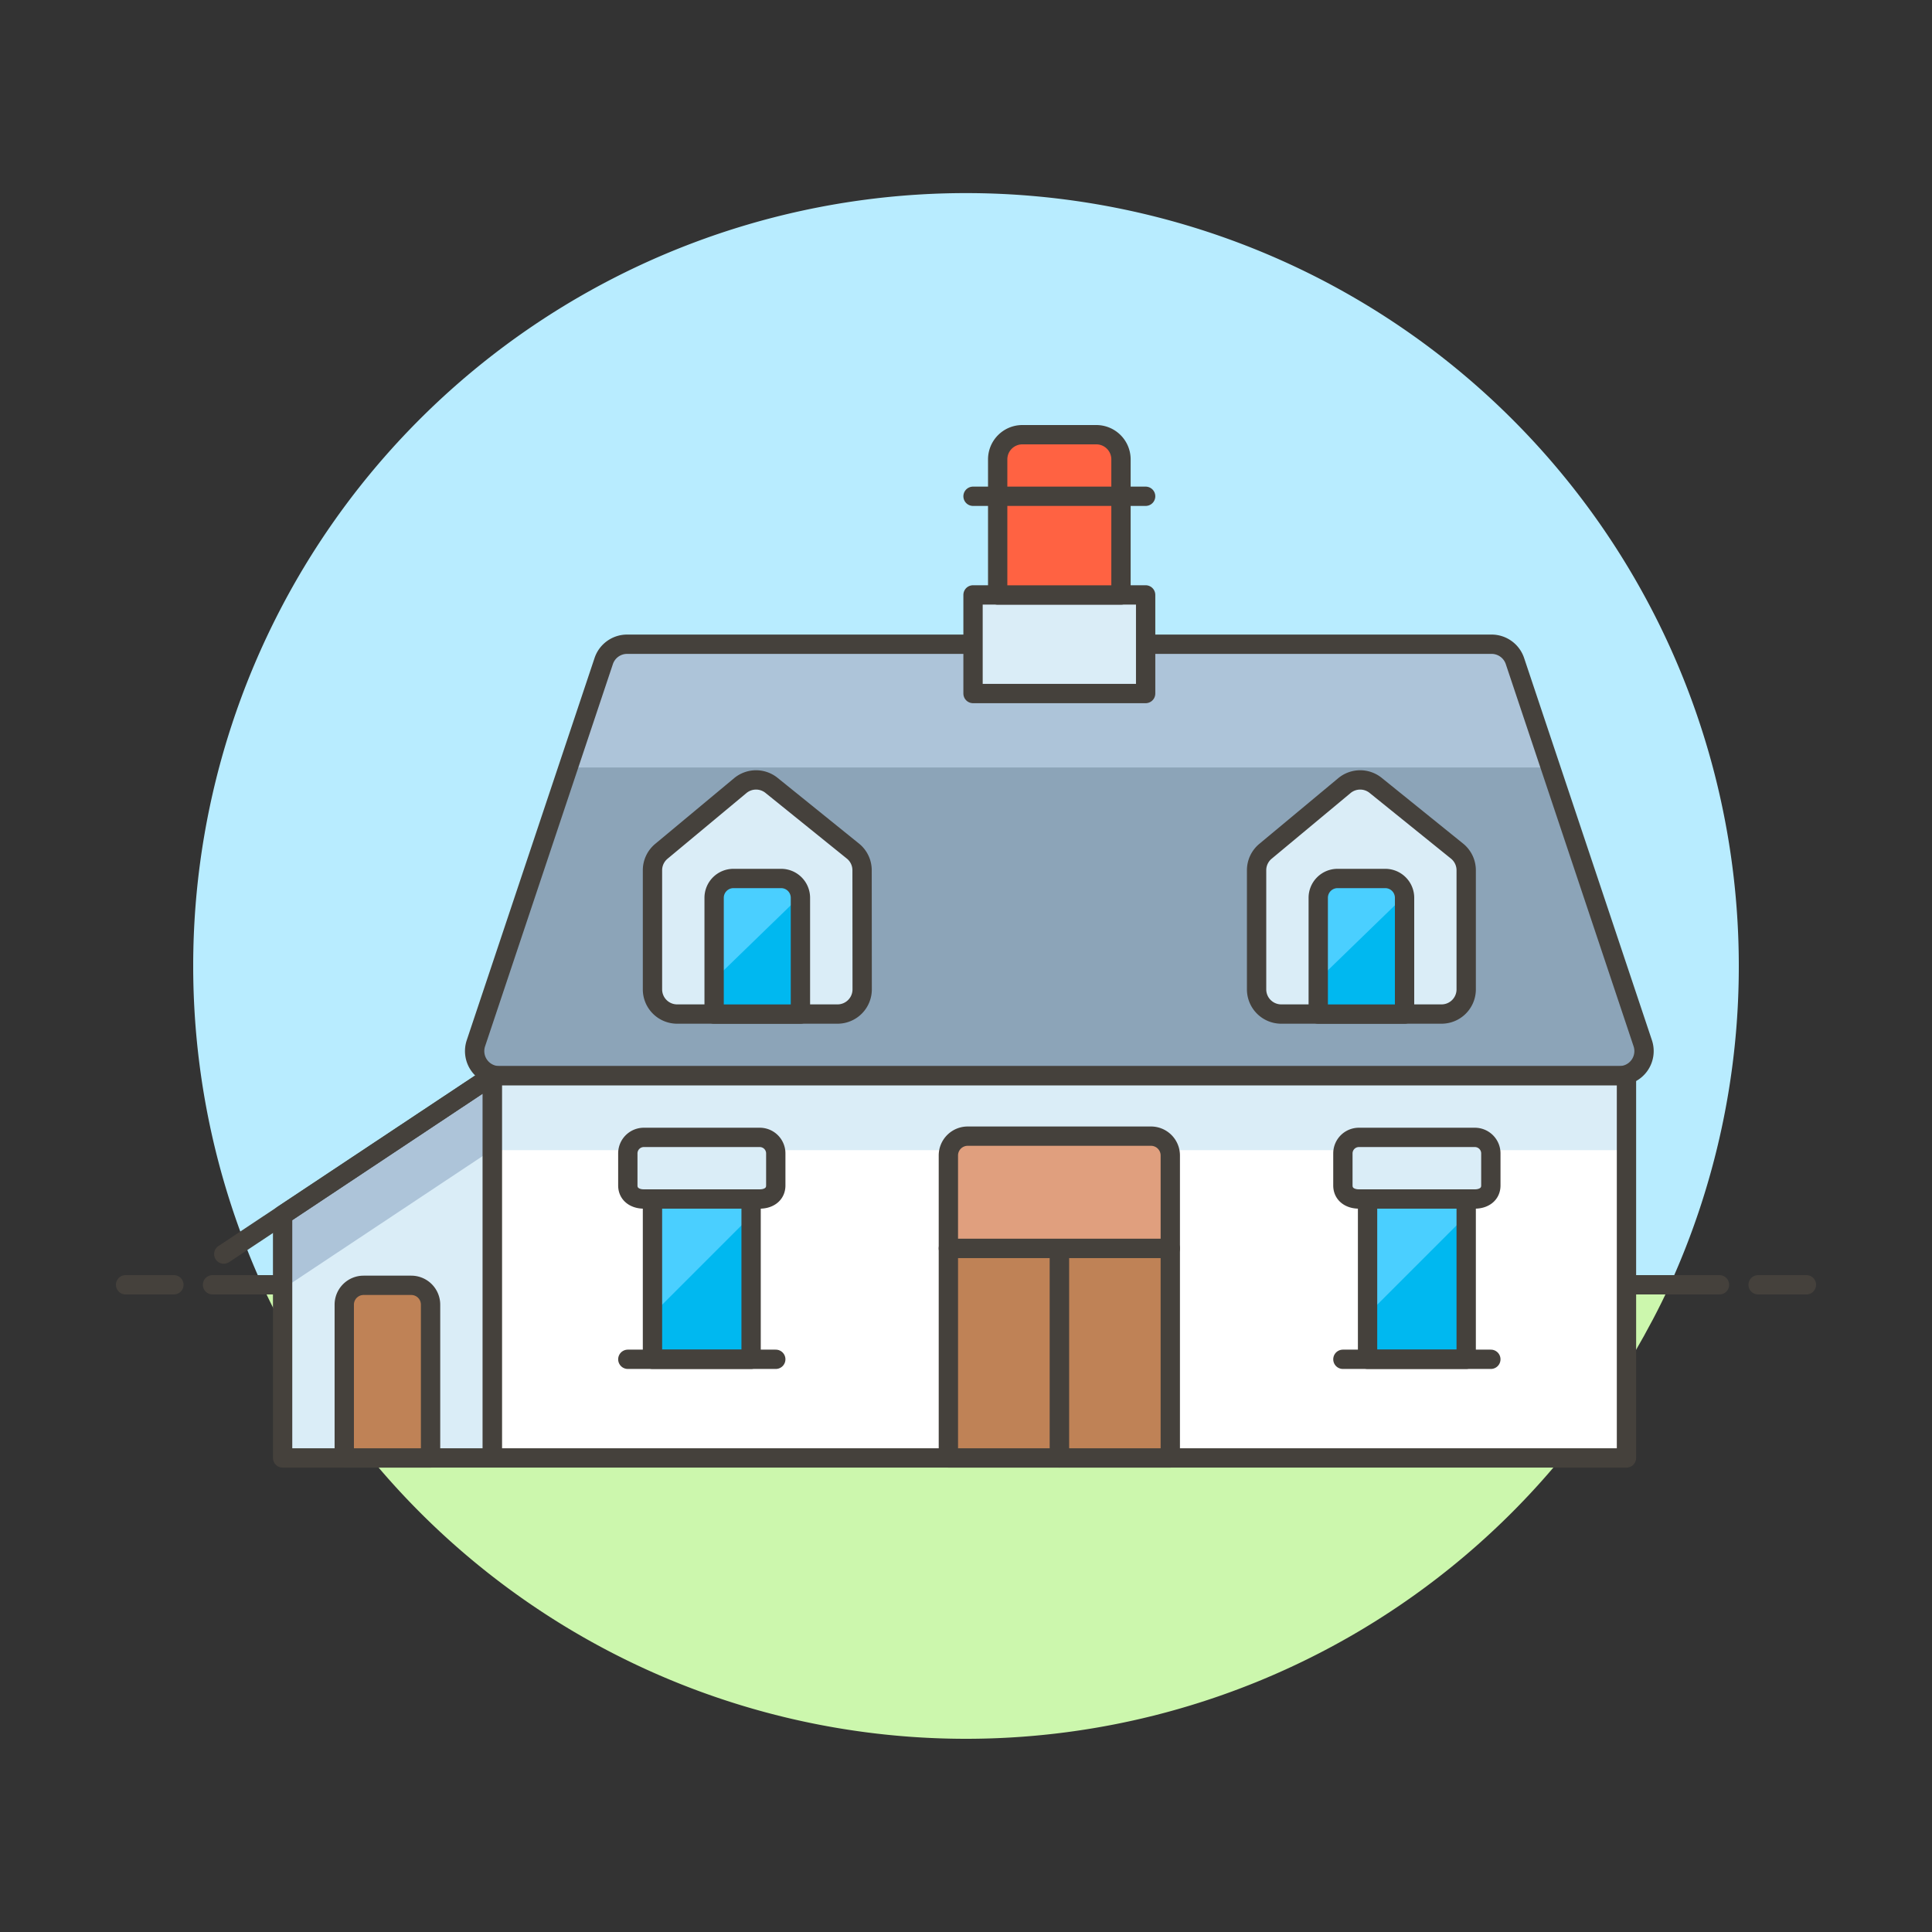 <svg viewBox="0 0 100 100" xmlns="http://www.w3.org/2000/svg" id="House-8--Streamline-Ux" height="100" width="100"><rect x="0" y="0" width="100" height="100" fill="#333333" stroke="none"/><desc>House 8 Streamline Illustration: https://streamlinehq.com</desc><path d="M50 90a39.948 39.948 0 0 0 34.608 -20H15.392A39.948 39.948 0 0 0 50 90Z" fill="#ccf7ad" stroke-width="1"></path><path d="M13.564 66.5c0.546 1.2 1.17 2.363 1.828 3.5h69.216c0.658 -1.137 1.282 -2.3 1.828 -3.5Z" fill="#ccf7ad" stroke-width="1"></path><path d="M90 50a40 40 0 1 0 -76.436 16.5h72.872A39.844 39.844 0 0 0 90 50Z" fill="#b8ecff" stroke-width="1"></path><path d="m11 66.5 78 0" fill="none" stroke="#45413c" stroke-linecap="round" stroke-linejoin="round" stroke-width="1"></path><path d="m6.5 66.5 2.5 0" fill="none" stroke="#45413c" stroke-linecap="round" stroke-linejoin="round" stroke-width="1"></path><path d="m91 66.5 2.5 0" fill="none" stroke="#45413c" stroke-linecap="round" stroke-linejoin="round" stroke-width="1"></path><path d="m85.029 54 -6.615 -19.782a1.276 1.276 0 0 0 -1.211 -0.873H32.459a1.276 1.276 0 0 0 -1.211 0.873L24.633 54a1.276 1.276 0 0 0 1.211 1.68h57.974A1.276 1.276 0 0 0 85.029 54Z" fill="#8ca4b8" stroke-width="1"></path><path d="m80.256 39.726 -1.842 -5.508a1.276 1.276 0 0 0 -1.211 -0.873H32.459a1.276 1.276 0 0 0 -1.211 0.873l-1.842 5.508Z" fill="#adc4d9" stroke-width="1"></path><path d="m85.029 54 -6.615 -19.782a1.276 1.276 0 0 0 -1.211 -0.873H32.459a1.276 1.276 0 0 0 -1.211 0.873L24.633 54a1.276 1.276 0 0 0 1.211 1.68h57.974A1.276 1.276 0 0 0 85.029 54Z" fill="none" stroke="#45413c" stroke-linecap="round" stroke-linejoin="round" stroke-width="1"></path><path d="M25.477 55.68h58.709v19.782H25.477z" fill="#ffffff" stroke-width="1"></path><path d="M25.477 55.68h58.709v3.853H25.477z" fill="#daedf7" stroke-width="1"></path><path d="M25.477 55.68h58.709v19.782H25.477z" fill="none" stroke="#45413c" stroke-linecap="round" stroke-linejoin="round" stroke-width="1"></path><path d="M54.831 64.614h5.743v10.848h-5.743z" fill="#bf8256" stroke="#45413c" stroke-linecap="round" stroke-linejoin="round" stroke-width="1"></path><path d="M49.088 64.614h5.743v10.848h-5.743z" fill="#bf8256" stroke="#45413c" stroke-linecap="round" stroke-linejoin="round" stroke-width="1"></path><path d="M60.574 64.614H49.088v-4.807a1 1 0 0 1 1 -1h9.486a1 1 0 0 1 1 1Z" fill="#e09f7e" stroke="#45413c" stroke-linecap="round" stroke-linejoin="round" stroke-width="1"></path><path d="m50.364 30.792 8.934 0 0 5.105 -8.934 0Z" fill="#daedf7" stroke="#45413c" stroke-linecap="round" stroke-linejoin="round" stroke-width="1"></path><path d="M58.022 23.773a1.277 1.277 0 0 0 -1.277 -1.273h-3.828a1.277 1.277 0 0 0 -1.277 1.277v7.019h6.382Z" fill="#ff6242" stroke="#45413c" stroke-linecap="round" stroke-linejoin="round" stroke-width="1"></path><path d="m50.364 25.687 8.934 0" fill="none" stroke="#45413c" stroke-linecap="round" stroke-linejoin="round" stroke-width="1"></path><path d="m25.477 55.68 -10.849 7.207v12.575h10.849Z" fill="#daedf7" stroke-width="1"></path><path d="m14.628 66.716 10.849 -7.207V55.68l-10.849 7.208Z" fill="#adc4d9" stroke-width="1"></path><path d="m25.477 55.68 -10.849 7.207v12.575h10.849Z" fill="none" stroke="#45413c" stroke-linecap="round" stroke-linejoin="round" stroke-width="1"></path><path d="m25.477 55.68 -13.894 9.231" fill="#daedf7" stroke="#45413c" stroke-linecap="round" stroke-linejoin="round" stroke-width="1"></path><path d="M21.286 66.528h-2.467a1 1 0 0 0 -1 1v7.934h4.467v-7.934a1 1 0 0 0 -1 -1Z" fill="#bf8256" stroke="#45413c" stroke-linecap="round" stroke-linejoin="round" stroke-width="1"></path><path d="M33.772 62.061h5.105v8.296h-5.105z" fill="#00b8f0" stroke-width="1"></path><path d="m33.772 68.031 5.105 -5.105 0 -0.865 -5.105 0 0 5.97z" fill="#4acfff" stroke-width="1"></path><path d="M33.772 62.061h5.105v8.296h-5.105z" fill="none" stroke="#45413c" stroke-linecap="round" stroke-linejoin="round" stroke-width="1"></path><path d="M40.154 61.36c0 0.458 -0.371 0.7 -0.829 0.7h-6c-0.458 0 -0.829 -0.243 -0.829 -0.7V59.7a0.829 0.829 0 0 1 0.829 -0.829h6a0.829 0.829 0 0 1 0.829 0.829Z" fill="#daedf7" stroke="#45413c" stroke-linecap="round" stroke-linejoin="round" stroke-width="1"></path><path d="m32.496 70.357 7.658 0" fill="none" stroke="#45413c" stroke-linecap="round" stroke-linejoin="round" stroke-width="1"></path><path d="M70.785 62.061h5.105v8.296h-5.105z" fill="#00b8f0" stroke-width="1"></path><path d="m70.785 68.031 5.105 -5.105 0 -0.865 -5.105 0 0 5.97z" fill="#4acfff" stroke-width="1"></path><path d="M70.785 62.061h5.105v8.296h-5.105z" fill="none" stroke="#45413c" stroke-linecap="round" stroke-linejoin="round" stroke-width="1"></path><path d="M77.166 61.36c0 0.458 -0.371 0.7 -0.829 0.7h-6c-0.458 0 -0.829 -0.243 -0.829 -0.7V59.7a0.829 0.829 0 0 1 0.829 -0.829h6a0.829 0.829 0 0 1 0.829 0.829Z" fill="#daedf7" stroke="#45413c" stroke-linecap="round" stroke-linejoin="round" stroke-width="1"></path><path d="m69.508 70.357 7.658 0" fill="none" stroke="#45413c" stroke-linecap="round" stroke-linejoin="round" stroke-width="1"></path><path d="M44.621 45.044a1.274 1.274 0 0 0 -0.459 -0.98l-4.212 -3.4a1.277 1.277 0 0 0 -1.634 0l-4.084 3.4a1.275 1.275 0 0 0 -0.46 0.98v6.166a1.277 1.277 0 0 0 1.277 1.277h8.3a1.277 1.277 0 0 0 1.277 -1.277Z" fill="#daedf7" stroke="#45413c" stroke-linecap="round" stroke-linejoin="round" stroke-width="1"></path><path d="M41.43 52.489h-4.467V46.47a1 1 0 0 1 1 -1h2.467a1 1 0 0 1 1 1Z" fill="#00b8f0" stroke-width="1"></path><path d="M40.154 45.47h-1.915a1.276 1.276 0 0 0 -1.276 1.276v3.961s4.417 -4.286 4.424 -4.291a1.276 1.276 0 0 0 -1.233 -0.946Z" fill="#4acfff" stroke-width="1"></path><path d="M41.43 52.489h-4.467V46.47a1 1 0 0 1 1 -1h2.467a1 1 0 0 1 1 1Z" fill="none" stroke="#45413c" stroke-linecap="round" stroke-linejoin="round" stroke-width="1"></path><path d="M75.89 45.044a1.275 1.275 0 0 0 -0.46 -0.98l-4.211 -3.4a1.277 1.277 0 0 0 -1.634 0l-4.085 3.4a1.274 1.274 0 0 0 -0.459 0.98v6.166a1.277 1.277 0 0 0 1.277 1.277h8.3a1.277 1.277 0 0 0 1.272 -1.277Z" fill="#daedf7" stroke="#45413c" stroke-linecap="round" stroke-linejoin="round" stroke-width="1"></path><path d="M72.7 52.489h-4.468V46.47a1 1 0 0 1 1 -1H71.7a1 1 0 0 1 1 1Z" fill="#00b8f0" stroke-width="1"></path><path d="M71.423 45.47h-1.915a1.276 1.276 0 0 0 -1.276 1.276v3.961s4.417 -4.286 4.424 -4.291a1.277 1.277 0 0 0 -1.233 -0.946Z" fill="#4acfff" stroke-width="1"></path><path d="M72.7 52.489h-4.468V46.47a1 1 0 0 1 1 -1H71.7a1 1 0 0 1 1 1Z" fill="none" stroke="#45413c" stroke-linecap="round" stroke-linejoin="round" stroke-width="1"></path></svg>